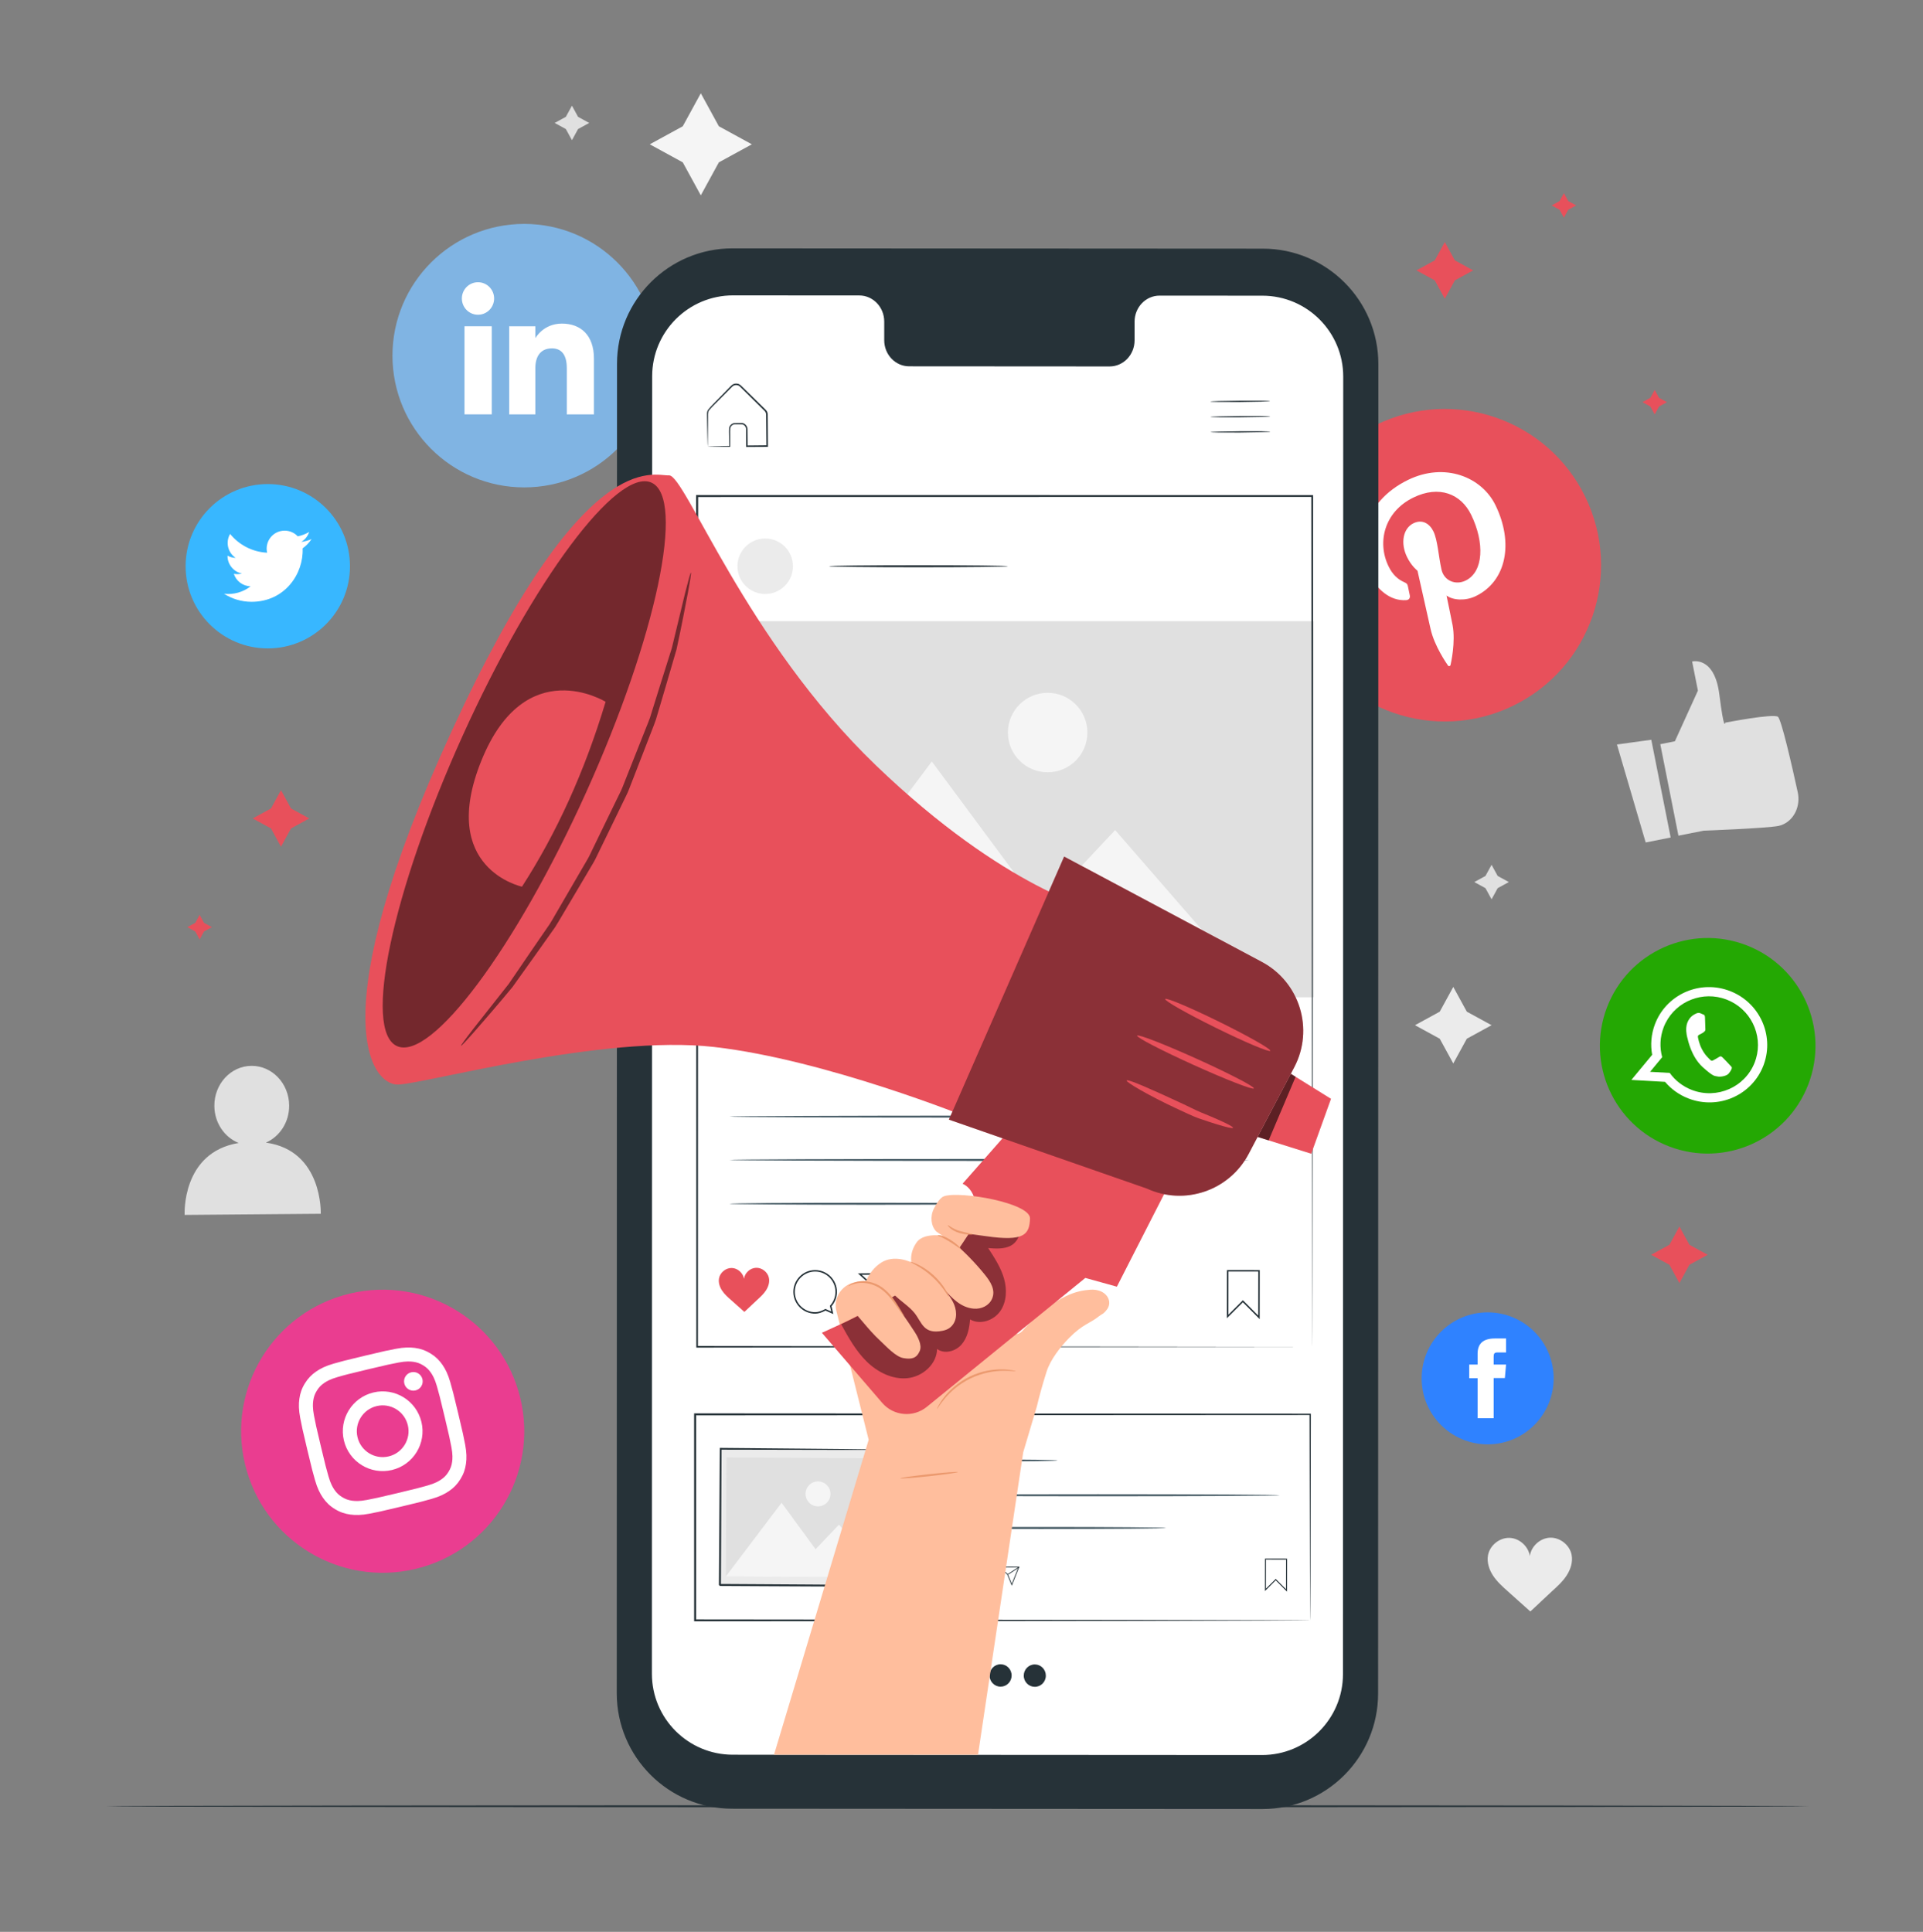 <svg width="212" height="213" viewBox="0 0 212 213" fill="none" xmlns="http://www.w3.org/2000/svg">
<rect x="0" y="0" width="212" height="213" fill="#808080" stroke="none"/>
<path d="M57.793 53.739C49.771 53.739 43.268 47.236 43.268 39.213C43.268 31.191 49.771 24.688 57.793 24.688C65.816 24.688 72.319 31.191 72.319 39.213C72.32 47.236 65.816 53.739 57.793 53.739Z" fill="#80B4E3"/>
<path d="M54.213 35.975H51.207V45.687H54.213V35.975Z" fill="white"/>
<path d="M52.696 34.704C53.678 34.704 54.474 33.901 54.474 32.911C54.474 31.921 53.678 31.119 52.696 31.119C51.714 31.119 50.918 31.922 50.918 32.911C50.918 33.901 51.713 34.704 52.696 34.704Z" fill="white"/>
<path d="M59.019 40.59C59.019 39.225 59.647 38.411 60.85 38.411C61.956 38.411 62.487 39.192 62.487 40.59C62.487 41.989 62.487 45.688 62.487 45.688H65.479C65.479 45.688 65.479 42.141 65.479 39.539C65.479 36.938 64.005 35.68 61.946 35.68C59.886 35.68 59.019 37.285 59.019 37.285V35.977H56.135V45.689H59.019C59.019 45.689 59.019 42.086 59.019 40.59Z" fill="white"/>
<path d="M77.261 10.285L79.25 13.922L82.887 15.911L79.25 17.9L77.261 21.537L75.272 17.9L71.635 15.911L75.272 13.922L77.261 10.285Z" fill="#F5F5F5"/>
<path d="M160.216 108.816L161.708 111.544L164.435 113.036L161.708 114.528L160.216 117.255L158.724 114.528L155.996 113.036L158.724 111.544L160.216 108.816Z" fill="#EBEBEB"/>
<path d="M164.437 95.35L165.11 96.581L166.341 97.253L165.11 97.927L164.437 99.157L163.764 97.927L162.533 97.253L163.764 96.581L164.437 95.35Z" fill="#E0E0E0"/>
<path d="M63.055 11.652L63.727 12.883L64.958 13.556L63.727 14.229L63.055 15.46L62.381 14.229L61.15 13.556L62.381 12.883L63.055 11.652Z" fill="#E0E0E0"/>
<path d="M29.312 125.983C30.829 125.324 31.895 123.736 31.879 121.882C31.858 119.452 29.994 117.499 27.716 117.518C25.439 117.536 23.61 119.521 23.631 121.95C23.648 123.822 24.761 125.4 26.312 126.022C19.979 127.061 20.356 133.954 20.356 133.954L35.363 133.829C35.363 133.829 35.615 126.852 29.312 125.983Z" fill="#E0E0E0"/>
<path d="M173.261 171.427C173.049 170.347 171.984 169.503 170.884 169.542C169.795 169.582 168.802 170.485 168.654 171.564C168.496 170.486 167.496 169.592 166.406 169.562C165.307 169.533 164.249 170.386 164.046 171.467C163.899 172.255 164.169 173.075 164.612 173.742C165.056 174.409 165.661 174.95 166.26 175.483C167.098 176.229 167.873 176.931 168.712 177.677C169.544 176.923 170.252 176.215 171.083 175.461C171.677 174.923 172.278 174.378 172.715 173.706C173.153 173.035 173.416 172.213 173.261 171.427Z" fill="#EBEBEB"/>
<path d="M183.037 82.053L184.645 81.734L187.185 76.147L186.548 72.937C186.548 72.937 189.004 72.291 189.545 76.553C190.086 80.814 190.19 79.681 190.19 79.681C190.19 79.681 195.472 78.654 196.001 79.026C196.386 79.296 197.57 84.51 198.189 87.342C198.501 88.768 197.887 90.273 196.623 90.875C196.444 90.962 196.258 91.027 196.07 91.065C194.754 91.326 187.816 91.589 187.816 91.589L185.038 92.14L183.037 82.053Z" fill="#E0E0E0"/>
<path d="M178.258 82.085L181.428 92.888L184.182 92.342L182.045 81.564L178.258 82.085Z" fill="#E0E0E0"/>
<path d="M199.48 199.151C199.48 199.212 157.432 199.262 105.576 199.262C53.701 199.262 11.662 199.212 11.662 199.151C11.662 199.09 53.701 199.041 105.576 199.041C157.432 199.041 199.48 199.09 199.48 199.151Z" fill="#263238"/>
<path d="M166.815 77.813C158.259 81.974 147.95 78.412 143.788 69.856C139.626 61.3 143.189 50.99 151.745 46.829C160.301 42.668 170.611 46.23 174.772 54.786C178.933 63.342 175.371 73.651 166.815 77.813Z" fill="#E8505B"/>
<path d="M155.022 66.171C155.312 66.153 155.483 65.952 155.423 65.65C155.381 65.441 155.269 64.916 155.226 64.696C155.168 64.396 155.096 64.317 154.788 64.181C154.118 63.886 153.53 63.368 153.082 62.447C151.783 59.776 152.619 56.414 155.824 54.855C158.662 53.475 161.065 54.45 162.191 56.767C163.673 59.814 163.576 63.041 161.573 64.015C160.468 64.552 159.196 64.041 158.915 62.791C158.583 61.297 158.495 59.553 158.025 58.586C157.604 57.721 156.789 57.225 155.827 57.693C154.697 58.243 154.358 59.854 155.119 61.42C155.604 62.418 156.271 62.928 156.271 62.928C156.271 62.928 157.498 68.392 157.712 69.348C158.139 71.254 159.501 73.183 159.634 73.38C159.712 73.497 159.888 73.448 159.914 73.319C159.953 73.132 160.49 70.814 160.14 68.932C160.041 68.398 159.471 65.665 159.471 65.665C160.179 66.187 161.552 66.281 162.692 65.727C166.09 64.074 166.889 59.856 164.872 55.71C163.348 52.575 159.273 50.947 155.237 52.91C150.215 55.352 149.434 60.184 150.894 63.185C151.778 65.004 153.253 66.287 155.022 66.171Z" fill="white"/>
<path d="M184.021 126.406C177.891 124.063 174.82 117.195 177.163 111.066C179.505 104.936 186.373 101.865 192.503 104.208C198.633 106.55 201.703 113.418 199.361 119.548C197.018 125.678 190.151 128.748 184.021 126.406Z" fill="#24A803"/>
<path fill-rule="evenodd" clip-rule="evenodd" d="M194.465 117.324C195.609 114.086 193.951 110.502 190.7 109.26C187.487 108.033 183.907 109.547 182.56 112.65C182.524 112.736 182.489 112.822 182.455 112.908C182.027 114.03 181.94 115.196 182.141 116.3L179.848 119.07L183.56 119.282C184.237 120.079 185.119 120.725 186.166 121.124C189.468 122.386 193.157 120.753 194.41 117.476C194.429 117.426 194.449 117.375 194.465 117.324ZM186.527 120.179C185.506 119.789 184.673 119.124 184.078 118.297L181.912 118.175L183.246 116.562C182.959 115.509 182.99 114.364 183.407 113.272C183.469 113.11 183.539 112.951 183.617 112.798C184.828 110.368 187.733 109.21 190.338 110.206C192.977 111.214 194.37 114.072 193.59 116.717C193.552 116.85 193.509 116.981 193.458 117.112C192.407 119.863 189.298 121.238 186.527 120.179Z" fill="white"/>
<path fill-rule="evenodd" clip-rule="evenodd" d="M190.714 117.436C190.594 117.307 190.009 116.679 189.893 116.581C189.777 116.479 189.688 116.419 189.535 116.527C189.381 116.635 188.973 116.855 188.853 116.918C188.728 116.983 188.64 116.962 188.52 116.832C188.402 116.704 187.987 116.372 187.618 115.66C187.331 115.111 187.216 114.522 187.187 114.344C187.159 114.166 187.264 114.117 187.365 114.072C187.458 114.031 187.576 113.957 187.683 113.902C187.713 113.884 187.738 113.868 187.763 113.853C187.817 113.812 187.861 113.772 187.922 113.714C188.009 113.636 188.016 113.542 188.008 113.456C187.999 113.369 187.979 112.54 187.967 112.202C187.958 111.865 187.816 111.869 187.729 111.836C187.645 111.803 187.552 111.752 187.454 111.715C187.356 111.678 187.183 111.653 186.993 111.747C186.803 111.841 186.29 112.049 186.017 112.766C185.953 112.934 185.919 113.114 185.903 113.29C185.856 113.859 186.014 114.403 186.042 114.498C186.078 114.621 186.439 116.496 187.704 117.65C188.974 118.799 189.048 118.606 189.326 118.684C189.604 118.764 190.327 118.665 190.578 118.37C190.831 118.079 190.942 117.787 190.929 117.712C190.916 117.639 190.832 117.565 190.714 117.436Z" fill="white"/>
<path d="M29.523 71.492C24.519 71.492 20.463 67.435 20.463 62.431C20.463 57.428 24.519 53.371 29.523 53.371C34.526 53.371 38.583 57.428 38.583 62.431C38.583 67.435 34.527 71.492 29.523 71.492Z" fill="#38B7FF"/>
<path d="M24.695 65.464C25.572 66.026 26.613 66.354 27.732 66.354C31.409 66.354 33.487 63.248 33.362 60.462C33.749 60.183 34.085 59.834 34.35 59.436C33.995 59.594 33.613 59.7 33.213 59.748C33.621 59.503 33.935 59.115 34.084 58.652C33.701 58.879 33.277 59.045 32.826 59.133C32.464 58.748 31.95 58.508 31.38 58.508C30.101 58.508 29.162 59.701 29.451 60.94C27.804 60.857 26.345 60.069 25.368 58.87C24.849 59.761 25.099 60.925 25.981 61.515C25.656 61.505 25.35 61.416 25.083 61.267C25.062 62.185 25.719 63.043 26.672 63.235C26.393 63.31 26.088 63.327 25.778 63.268C26.029 64.055 26.761 64.627 27.628 64.644C26.795 65.296 25.746 65.588 24.695 65.464Z" fill="white"/>
<path d="M45.805 172.986C37.421 174.983 29.006 169.806 27.008 161.422C25.011 153.038 30.188 144.623 38.572 142.626C46.956 140.629 55.371 145.806 57.368 154.189C59.365 162.574 54.188 170.989 45.805 172.986Z" fill="#EA3D90"/>
<path d="M40.563 150.981C42.785 150.452 43.05 150.398 43.937 150.229C44.758 150.073 45.23 150.103 45.551 150.147C45.976 150.206 46.296 150.32 46.657 150.542C47.018 150.764 47.264 150.998 47.507 151.351C47.691 151.617 47.932 152.025 48.162 152.828C48.411 153.696 48.483 153.957 49.012 156.18C49.542 158.402 49.596 158.668 49.765 159.555C49.921 160.375 49.89 160.848 49.846 161.168C49.788 161.593 49.673 161.913 49.451 162.274C49.23 162.635 48.995 162.881 48.643 163.124C48.377 163.308 47.968 163.549 47.166 163.779C46.298 164.028 46.036 164.099 43.814 164.629C41.591 165.158 41.326 165.212 40.439 165.382C39.619 165.538 39.146 165.507 38.825 165.463C38.401 165.405 38.081 165.29 37.72 165.069C37.36 164.847 37.113 164.613 36.87 164.26C36.686 163.994 36.445 163.586 36.215 162.783C35.966 161.915 35.895 161.653 35.365 159.431C34.836 157.209 34.781 156.944 34.613 156.057C34.456 155.236 34.487 154.763 34.531 154.442C34.59 154.018 34.704 153.698 34.926 153.337C35.148 152.977 35.382 152.73 35.735 152.487C36.001 152.303 36.41 152.063 37.212 151.832C38.079 151.582 38.34 151.511 40.563 150.981ZM40.206 149.482C37.945 150.021 37.664 150.098 36.786 150.35C35.909 150.601 35.338 150.886 34.858 151.218C34.361 151.561 33.965 151.956 33.612 152.529C33.259 153.102 33.085 153.634 33.004 154.232C32.924 154.81 32.927 155.449 33.098 156.345C33.269 157.242 33.327 157.528 33.865 159.788C34.404 162.049 34.481 162.33 34.733 163.208C34.984 164.084 35.269 164.655 35.601 165.136C35.944 165.632 36.339 166.029 36.912 166.381C37.485 166.734 38.017 166.908 38.615 166.99C39.193 167.07 39.832 167.067 40.727 166.896C41.625 166.725 41.91 166.667 44.171 166.128C46.431 165.59 46.712 165.513 47.59 165.261C48.467 165.009 49.038 164.724 49.519 164.392C50.016 164.049 50.412 163.654 50.764 163.081C51.117 162.508 51.291 161.976 51.373 161.379C51.453 160.8 51.45 160.162 51.279 159.266C51.108 158.369 51.049 158.083 50.511 155.823C49.972 153.563 49.895 153.282 49.643 152.403C49.392 151.527 49.107 150.955 48.775 150.475C48.432 149.979 48.037 149.582 47.464 149.229C46.891 148.877 46.359 148.703 45.761 148.62C45.182 148.541 44.544 148.544 43.648 148.715C42.751 148.885 42.466 148.944 40.206 149.482Z" fill="white"/>
<path d="M41.169 153.531C38.809 154.093 37.351 156.463 37.913 158.823C38.476 161.184 40.846 162.641 43.206 162.079C45.566 161.517 47.024 159.148 46.462 156.787C45.899 154.426 43.53 152.968 41.169 153.531ZM42.849 160.579C41.316 160.944 39.778 159.998 39.413 158.466C39.048 156.933 39.995 155.396 41.527 155.031C43.059 154.666 44.597 155.611 44.962 157.144C45.327 158.676 44.381 160.214 42.849 160.579Z" fill="white"/>
<path d="M46.571 152.066C46.702 152.618 46.362 153.172 45.81 153.303C45.258 153.435 44.704 153.094 44.573 152.542C44.442 151.991 44.782 151.437 45.334 151.306C45.885 151.174 46.439 151.515 46.571 152.066Z" fill="white"/>
<path d="M164.006 159.251C159.987 159.251 156.729 155.993 156.729 151.974C156.729 147.955 159.987 144.697 164.006 144.697C168.025 144.697 171.283 147.955 171.283 151.974C171.283 155.993 168.025 159.251 164.006 159.251Z" fill="#2F82FF"/>
<path d="M162.896 156.374H164.667V151.937H165.903L166.035 150.452H164.667C164.667 150.452 164.667 149.898 164.667 149.606C164.667 149.256 164.738 149.118 165.077 149.118C165.349 149.118 166.035 149.118 166.035 149.118V147.576C166.035 147.576 165.024 147.576 164.809 147.576C163.49 147.576 162.896 148.157 162.896 149.268C162.896 150.236 162.896 150.452 162.896 150.452H161.975V151.956H162.896V156.374Z" fill="white"/>
<path d="M139.186 199.459L80.722 199.424C73.69 199.42 67.992 193.718 67.994 186.686L68.023 40.116C68.024 33.081 73.73 27.379 80.765 27.383L139.23 27.417C146.261 27.421 151.958 33.123 151.957 40.155L151.928 186.726C151.927 193.761 146.222 199.463 139.186 199.459Z" fill="#263238"/>
<path d="M139.169 32.602L127.833 32.596C126.313 32.595 125.08 33.883 125.081 35.471L125.08 37.528C125.08 39.117 123.847 40.404 122.327 40.404L100.233 40.39C98.713 40.389 97.48 39.1 97.481 37.511L97.481 35.455C97.481 33.866 96.249 32.577 94.729 32.576L90.743 32.574L80.822 32.568C75.894 32.566 71.898 36.559 71.897 41.486L71.869 184.549C71.868 189.475 75.859 193.468 80.783 193.471L139.13 193.505C144.057 193.508 148.053 189.515 148.055 184.588L148.083 41.524C148.083 36.599 144.093 32.605 139.169 32.602Z" fill="white"/>
<path d="M140.021 44.223C140.021 44.261 138.547 44.305 136.729 44.32C134.91 44.335 133.436 44.316 133.436 44.278C133.435 44.239 134.909 44.196 136.728 44.181C138.546 44.166 140.021 44.185 140.021 44.223Z" fill="#263238"/>
<path d="M140.034 45.909C140.035 45.947 138.561 45.991 136.742 46.005C134.923 46.02 133.449 46.002 133.449 45.963C133.449 45.925 134.923 45.882 136.742 45.866C138.56 45.852 140.034 45.87 140.034 45.909Z" fill="#263238"/>
<path d="M140.048 47.592C140.048 47.63 138.574 47.674 136.756 47.689C134.937 47.704 133.463 47.685 133.463 47.647C133.462 47.608 134.936 47.565 136.755 47.55C138.573 47.535 140.048 47.554 140.048 47.592Z" fill="#263238"/>
<path d="M78.024 49.238C78.027 49.234 78.086 49.231 78.196 49.226C78.332 49.222 78.49 49.217 78.676 49.211C79.129 49.2 79.722 49.186 80.448 49.168L80.399 49.218C80.393 48.825 80.386 48.396 80.378 47.934C80.381 47.695 80.358 47.469 80.381 47.194C80.429 46.919 80.674 46.675 80.976 46.648C81.261 46.642 81.513 46.629 81.822 46.643C82.142 46.682 82.413 46.989 82.404 47.328C82.41 47.927 82.418 48.553 82.425 49.202L82.343 49.121C83.061 49.114 83.808 49.106 84.578 49.098L84.493 49.184C84.485 48.284 84.477 47.353 84.468 46.399C84.466 46.161 84.464 45.925 84.462 45.69C84.461 45.471 84.328 45.325 84.148 45.161C83.817 44.835 83.491 44.514 83.171 44.198C82.851 43.882 82.536 43.572 82.228 43.268C82.074 43.116 81.922 42.965 81.772 42.817C81.615 42.665 81.491 42.509 81.309 42.472C81.133 42.424 80.938 42.462 80.796 42.569C80.661 42.684 80.516 42.846 80.38 42.979C80.105 43.256 79.838 43.526 79.578 43.788C79.074 44.312 78.548 44.79 78.166 45.243C78.005 45.493 78.065 45.799 78.054 46.077C78.053 46.354 78.053 46.617 78.052 46.865C78.049 47.348 78.047 47.771 78.044 48.134C78.041 48.458 78.038 48.726 78.036 48.945C78.031 49.133 78.028 49.233 78.024 49.238C78.019 49.242 78.014 49.15 78.008 48.969C78.003 48.753 77.995 48.489 77.986 48.17C77.978 47.805 77.968 47.378 77.957 46.891C77.953 46.638 77.947 46.37 77.942 46.088C77.94 45.945 77.938 45.798 77.936 45.648C77.934 45.49 77.975 45.325 78.059 45.181C78.472 44.674 78.966 44.225 79.474 43.686C79.732 43.422 79.997 43.15 80.27 42.87C80.413 42.73 80.531 42.59 80.701 42.443C80.88 42.306 81.126 42.257 81.35 42.316C81.588 42.368 81.742 42.563 81.886 42.699C82.038 42.847 82.19 42.997 82.345 43.149C82.654 43.452 82.97 43.761 83.291 44.076C83.612 44.391 83.939 44.712 84.27 45.037C84.348 45.12 84.443 45.191 84.519 45.308C84.592 45.419 84.633 45.551 84.636 45.685C84.639 45.921 84.641 46.158 84.643 46.397C84.65 47.351 84.657 48.282 84.664 49.183L84.665 49.269L84.579 49.269C83.809 49.274 83.062 49.279 82.344 49.283L82.262 49.284L82.262 49.203C82.258 48.553 82.255 47.928 82.252 47.328C82.261 47.058 82.051 46.82 81.8 46.786C81.543 46.772 81.24 46.781 80.99 46.783C80.749 46.803 80.549 46.996 80.508 47.218C80.486 47.443 80.502 47.705 80.498 47.932C80.498 48.395 80.498 48.824 80.498 49.217V49.268L80.449 49.267C79.71 49.262 79.108 49.258 78.647 49.255C78.465 49.252 78.311 49.249 78.178 49.247C78.073 49.244 78.021 49.241 78.024 49.238Z" fill="#263238"/>
<path d="M116.592 161.026C116.592 161.042 116.374 161.056 115.98 161.069C115.543 161.078 114.983 161.09 114.309 161.104C112.899 161.124 110.95 161.136 108.798 161.136C106.645 161.136 104.696 161.124 103.285 161.104C102.612 161.09 102.051 161.078 101.615 161.069C101.22 161.056 101.002 161.041 101.002 161.026C101.002 161.011 101.22 160.997 101.615 160.983C102.051 160.975 102.612 160.963 103.285 160.948C104.696 160.928 106.645 160.916 108.798 160.916C110.95 160.916 112.899 160.928 114.309 160.948C114.983 160.962 115.544 160.974 115.98 160.983C116.374 160.997 116.592 161.011 116.592 161.026Z" fill="#455A64"/>
<path d="M141.095 164.862C141.095 164.923 132.119 164.972 121.05 164.972C109.976 164.972 101.002 164.923 101.002 164.862C101.002 164.801 109.976 164.752 121.05 164.752C132.12 164.752 141.095 164.801 141.095 164.862Z" fill="#455A64"/>
<path d="M128.566 168.47C128.566 168.531 122.395 168.58 114.785 168.58C107.172 168.58 101.002 168.53 101.002 168.47C101.002 168.409 107.172 168.359 114.785 168.359C122.395 168.359 128.566 168.409 128.566 168.47Z" fill="#455A64"/>
<path d="M141.887 175.493L140.641 174.243L139.455 175.426L139.461 171.85L141.892 171.853L141.887 175.493ZM140.641 174.087L140.68 174.126L141.777 175.226L141.782 171.963L139.57 171.959L139.565 175.16L140.641 174.087Z" fill="#263238"/>
<path d="M108.716 175.029L108.276 174.833C108.064 174.948 107.878 175.005 107.707 175.006C107.034 175.012 106.482 174.468 106.477 173.795C106.471 173.122 107.015 172.57 107.688 172.564C108.361 172.559 108.913 173.103 108.919 173.775C108.921 174.075 108.813 174.363 108.615 174.59L108.716 175.029ZM107.689 172.648C107.062 172.653 106.555 173.167 106.561 173.795C106.566 174.422 107.08 174.928 107.707 174.923C107.868 174.922 108.047 174.865 108.255 174.75L108.273 174.74L108.597 174.885L108.524 174.566L108.539 174.55C108.732 174.337 108.838 174.062 108.835 173.777C108.83 173.149 108.316 172.643 107.689 172.648Z" fill="#263238"/>
<path d="M111.544 174.839L111.04 173.609L110.096 172.749L112.387 172.73L111.544 174.839ZM110.309 172.831L111.114 173.569L111.543 174.616L112.263 172.815L110.309 172.831Z" fill="#263238"/>
<path d="M112.339 172.742L111.09 173.555L111.135 173.625L112.385 172.812L112.339 172.742Z" fill="#263238"/>
<path d="M105.111 173.005C105.045 172.678 104.721 172.422 104.388 172.436C104.057 172.449 103.757 172.724 103.713 173.052C103.664 172.725 103.359 172.455 103.029 172.447C102.695 172.439 102.375 172.699 102.315 173.028C102.271 173.267 102.354 173.516 102.489 173.718C102.624 173.92 102.809 174.083 102.99 174.244C103.246 174.47 103.481 174.682 103.737 174.908C103.989 174.678 104.203 174.462 104.454 174.233C104.634 174.068 104.815 173.902 104.947 173.698C105.08 173.493 105.158 173.243 105.111 173.005Z" fill="#E8505B"/>
<path d="M144.441 178.657C144.441 178.657 144.436 178.52 144.433 178.258C144.431 177.993 144.429 177.606 144.426 177.098C144.421 176.075 144.415 174.571 144.408 172.622C144.398 168.725 144.385 163.056 144.368 155.944L144.44 156.017C128.127 156.026 103.775 156.04 76.636 156.055H76.632L76.742 155.945C76.741 163.838 76.739 171.495 76.739 178.658L76.632 178.551C96.151 178.571 113.088 178.588 125.151 178.601C131.187 178.613 136.003 178.624 139.315 178.631C140.969 178.637 142.247 178.641 143.116 178.645C143.547 178.648 143.875 178.65 144.102 178.652C144.324 178.653 144.441 178.657 144.441 178.657C144.441 178.657 144.333 178.662 144.115 178.664C143.892 178.666 143.568 178.668 143.143 178.671C142.279 178.674 141.009 178.679 139.365 178.685C136.058 178.692 131.251 178.702 125.225 178.715C113.144 178.727 96.181 178.744 76.632 178.764H76.525V178.657C76.524 171.495 76.522 163.838 76.522 155.944V155.834H76.632H76.636C103.775 155.849 128.127 155.862 144.44 155.872H144.513V155.945C144.496 163.075 144.483 168.759 144.473 172.666C144.466 174.608 144.459 176.107 144.456 177.126C144.452 177.628 144.45 178.011 144.448 178.274C144.445 178.53 144.441 178.657 144.441 178.657Z" fill="#263238"/>
<path d="M79.457 159.741L79.371 174.758L98.154 174.865L98.24 159.848L79.457 159.741Z" fill="#EBEBEB"/>
<path d="M98.236 159.846C98.233 159.848 98.202 159.85 98.141 159.851C98.072 159.852 97.985 159.854 97.875 159.855C97.631 159.857 97.289 159.859 96.849 159.861C95.946 159.862 94.644 159.864 92.998 159.866C89.695 159.859 85.013 159.849 79.452 159.838L79.551 159.74C79.529 164.211 79.504 169.333 79.477 174.754C79.5 174.781 79.272 174.545 79.371 174.645H79.376H79.386H79.406L79.447 174.645L79.529 174.646L79.691 174.647L80.016 174.648L80.664 174.652C81.094 174.655 81.523 174.657 81.949 174.66C82.802 174.665 83.646 174.67 84.48 174.675C86.147 174.686 87.775 174.696 89.353 174.706C92.508 174.729 95.465 174.75 98.15 174.77L98.057 174.861C98.103 170.352 98.141 166.611 98.167 163.985C98.184 162.679 98.198 161.651 98.208 160.936C98.214 160.591 98.219 160.323 98.223 160.129C98.228 159.946 98.236 159.846 98.236 159.846C98.236 159.846 98.242 159.933 98.244 160.11C98.245 160.299 98.247 160.563 98.25 160.9C98.252 161.609 98.254 162.631 98.256 163.928C98.253 166.569 98.248 170.329 98.242 174.862V174.954L98.15 174.954C95.466 174.943 92.508 174.93 89.353 174.917C87.775 174.909 86.147 174.901 84.48 174.893C83.646 174.889 82.802 174.884 81.949 174.879C81.523 174.877 81.094 174.875 80.664 174.872L80.016 174.868L79.691 174.867L79.529 174.866L79.447 174.865H79.406H79.386H79.376H79.371C79.468 174.964 79.233 174.731 79.258 174.753C79.293 169.331 79.326 164.209 79.355 159.738L79.355 159.639L79.454 159.64C85.041 159.692 89.745 159.735 93.064 159.766C94.7 159.787 95.995 159.803 96.893 159.814C97.324 159.822 97.659 159.827 97.898 159.832C98.004 159.835 98.088 159.837 98.154 159.839C98.21 159.842 98.238 159.844 98.236 159.846Z" fill="#263238"/>
<path d="M80.098 160.689L80.023 173.814L97.487 173.914L97.561 160.788L80.098 160.689Z" fill="#E0E0E0"/>
<path d="M80.019 173.814L86.165 165.689L89.914 170.816L92.493 168.101L97.482 173.913L80.019 173.814Z" fill="#F5F5F5"/>
<path d="M91.555 164.72C91.55 165.48 90.931 166.092 90.172 166.088C89.413 166.083 88.8 165.464 88.805 164.705C88.809 163.946 89.428 163.333 90.187 163.338C90.947 163.342 91.559 163.961 91.555 164.72Z" fill="#F5F5F5"/>
<path d="M111.124 62.433C111.124 62.441 111.055 62.448 110.923 62.455C110.766 62.461 110.576 62.468 110.348 62.476C109.813 62.485 109.099 62.497 108.233 62.511C106.447 62.531 103.979 62.544 101.254 62.544C98.528 62.544 96.06 62.531 94.274 62.511C93.407 62.497 92.693 62.485 92.158 62.476C91.93 62.468 91.741 62.461 91.583 62.455C91.452 62.448 91.383 62.441 91.383 62.433C91.383 62.425 91.452 62.418 91.583 62.41C91.741 62.405 91.93 62.398 92.158 62.39C92.693 62.381 93.407 62.369 94.274 62.355C96.06 62.335 98.528 62.322 101.254 62.322C103.979 62.322 106.447 62.335 108.233 62.355C109.099 62.369 109.814 62.381 110.348 62.39C110.576 62.398 110.766 62.404 110.923 62.41C111.055 62.418 111.124 62.425 111.124 62.433Z" fill="#263238"/>
<path d="M138.874 145.445L137.022 143.588L135.26 145.346L135.268 140.031L138.882 140.037L138.874 145.445ZM137.023 143.357L137.081 143.415L138.711 145.05L138.719 140.2L135.432 140.195L135.425 144.952L137.023 143.357Z" fill="#263238"/>
<path d="M91.869 144.886L91.004 144.5C90.586 144.727 90.219 144.838 89.884 144.841C88.558 144.852 87.472 143.783 87.461 142.458C87.45 141.133 88.52 140.046 89.845 140.035C91.17 140.025 92.257 141.094 92.267 142.419C92.272 143.009 92.06 143.576 91.669 144.022L91.869 144.886ZM89.846 140.199C88.612 140.209 87.616 141.222 87.626 142.456C87.635 143.69 88.648 144.687 89.882 144.676C90.2 144.674 90.552 144.562 90.961 144.337L90.997 144.316L91.634 144.601L91.49 143.974L91.519 143.942C91.9 143.523 92.108 142.982 92.103 142.42C92.093 141.186 91.081 140.19 89.846 140.199Z" fill="#263238"/>
<path d="M97.431 144.515L96.44 142.094L94.58 140.4L99.091 140.363L97.431 144.515ZM95.001 140.561L96.585 142.015L97.43 144.076L98.847 140.53L95.001 140.561Z" fill="#263238"/>
<path d="M98.995 140.365L96.535 141.965L96.625 142.103L99.084 140.503L98.995 140.365Z" fill="#263238"/>
<path d="M84.771 140.904C84.642 140.26 84.004 139.758 83.347 139.784C82.696 139.81 82.106 140.351 82.02 140.996C81.923 140.353 81.324 139.821 80.673 139.805C80.016 139.79 79.386 140.302 79.267 140.948C79.181 141.419 79.344 141.908 79.61 142.306C79.877 142.704 80.24 143.026 80.598 143.342C81.1 143.786 81.565 144.204 82.067 144.648C82.562 144.196 82.984 143.771 83.479 143.319C83.832 142.997 84.19 142.67 84.45 142.268C84.71 141.866 84.865 141.374 84.771 140.904Z" fill="#E8505B"/>
<path d="M84.36 65.492C86.05 65.492 87.42 64.122 87.42 62.433C87.42 60.743 86.05 59.373 84.36 59.373C82.671 59.373 81.301 60.743 81.301 62.433C81.301 64.122 82.671 65.492 84.36 65.492Z" fill="#EBEBEB"/>
<path d="M137.718 127.891C137.718 127.953 124.887 128.002 109.064 128.002C93.236 128.002 80.408 127.952 80.408 127.891C80.408 127.831 93.236 127.781 109.064 127.781C124.887 127.781 137.718 127.83 137.718 127.891Z" fill="#455A64"/>
<path d="M137.718 123.118C137.718 123.179 124.887 123.228 109.064 123.228C93.236 123.228 80.408 123.179 80.408 123.118C80.408 123.057 93.236 123.008 109.064 123.008C124.887 123.008 137.718 123.057 137.718 123.118Z" fill="#455A64"/>
<path d="M111.602 132.725C111.602 132.787 104.619 132.836 96.006 132.836C87.39 132.836 80.408 132.786 80.408 132.725C80.408 132.665 87.39 132.615 96.006 132.615C104.619 132.615 111.602 132.665 111.602 132.725Z" fill="#455A64"/>
<path d="M107.753 184.722C107.75 185.404 107.203 185.954 106.531 185.951C105.858 185.948 105.315 185.392 105.318 184.71C105.321 184.028 105.869 183.477 106.541 183.48C107.214 183.483 107.756 184.039 107.753 184.722Z" fill="#263238"/>
<path d="M111.527 184.739C111.524 185.421 110.976 185.971 110.304 185.969C109.632 185.966 109.089 185.41 109.092 184.728C109.094 184.046 109.642 183.495 110.315 183.498C110.987 183.501 111.53 184.056 111.527 184.739Z" fill="#263238"/>
<path d="M115.298 184.757C115.296 185.438 114.748 185.99 114.076 185.986C113.403 185.983 112.86 185.428 112.863 184.745C112.866 184.063 113.414 183.513 114.086 183.516C114.759 183.519 115.301 184.074 115.298 184.757Z" fill="#263238"/>
<path d="M144.846 68.488H77.037V109.957H144.846V68.488Z" fill="#E0E0E0"/>
<path d="M83.297 109.964L102.728 83.957L114.774 100.222L122.938 91.522L138.952 109.948L83.297 109.964Z" fill="#F5F5F5"/>
<path d="M119.879 80.767C119.88 83.188 117.919 85.15 115.499 85.151C113.078 85.152 111.116 83.19 111.115 80.77C111.114 78.35 113.076 76.388 115.496 76.387C117.916 76.386 119.878 78.347 119.879 80.767Z" fill="#F5F5F5"/>
<path d="M144.663 148.496C144.663 147.609 144.622 110.147 144.563 54.69L144.663 54.79C124.215 54.793 101.164 54.797 76.862 54.801H76.855L76.965 54.69C76.957 89.771 76.95 122.238 76.944 148.496L76.854 148.406C117.975 148.461 143.924 148.495 144.663 148.496C143.924 148.497 117.975 148.531 76.855 148.586H76.765V148.496C76.759 122.238 76.752 89.772 76.744 54.69V54.58H76.854H76.862C101.164 54.584 124.214 54.587 144.663 54.59H144.763V54.69C144.743 82.446 144.725 105.908 144.713 122.434C144.702 130.685 144.693 137.204 144.687 141.663C144.682 143.887 144.677 145.596 144.675 146.753C144.672 147.326 144.67 147.762 144.669 148.058C144.667 148.35 144.663 148.496 144.663 148.496Z" fill="#263238"/>
<path d="M112.802 160.132L114.302 155.091C114.564 153.998 114.911 152.709 115.379 151.238C115.8 149.915 116.878 148.526 117.862 147.525C119.393 145.968 120.121 145.957 121.15 145.131C121.244 145.07 121.349 144.984 121.437 144.937C121.65 144.822 121.806 144.668 121.937 144.504C122.824 143.544 121.973 142.06 120.171 142.201C118.815 142.307 116.604 142.695 113.008 146.405C112.963 146.462 112.916 146.509 112.871 146.566C110.984 149.02 109.211 142.016 108.892 139.409C108.684 137.718 106.855 136.678 105.199 137.29L96.439 141.388C95.716 141.133 94.856 141.176 93.881 141.474C92.591 141.951 91.875 143.277 92.212 144.564L95.766 158.747L85.33 193.47H107.822L112.802 160.132Z" fill="#FFBE9D"/>
<path d="M130.081 128.242L123.128 141.867L119.652 140.901L102.176 155.116C100.689 156.325 98.509 156.132 97.259 154.679L90.606 146.947C90.606 146.947 104.022 141.168 106.503 136.384C108.984 131.6 106.117 130.515 106.117 130.515L112.431 123.34L130.081 128.242Z" fill="#E8505B"/>
<path d="M121.063 100.41C121.063 100.41 110.885 98.159 96.564 84.386C82.242 70.614 75.512 52.324 73.759 52.414C72.005 52.503 64.351 48.949 49.793 80.618C35.234 112.287 40.969 119.641 43.866 119.582C46.763 119.522 66.434 114.041 78.721 115.437C91.007 116.834 106.8 123.237 106.8 123.237L121.063 100.41Z" fill="#E8505B"/>
<path d="M142.684 117.673L139.212 124.274L137.657 127.232C135.523 131.288 130.589 132.965 126.426 131.047L104.611 123.447L117.316 94.443L139.11 106.058C143.294 108.287 144.891 113.477 142.684 117.673Z" fill="#E8505B"/>
<g opacity="0.4">
<path d="M142.684 117.673L139.212 124.274L137.657 127.232C135.523 131.288 130.589 132.965 126.426 131.047L104.611 123.447L117.316 94.443L139.11 106.058C143.294 108.287 144.891 113.477 142.684 117.673Z" fill="black"/>
</g>
<path d="M50.969 81.195C43.221 98.351 39.996 113.638 43.765 115.34C47.535 117.043 56.872 104.516 64.62 87.36C72.368 70.205 75.593 54.918 71.823 53.215C68.054 51.513 58.718 64.04 50.969 81.195Z" fill="#E8505B"/>
<g opacity="0.5">
<path d="M50.969 81.195C43.221 98.351 39.996 113.638 43.765 115.34C47.535 117.043 56.872 104.516 64.62 87.36C72.368 70.205 75.593 54.918 71.823 53.215C68.054 51.513 58.718 64.04 50.969 81.195Z" fill="black"/>
</g>
<path d="M144.557 127.21L138.645 125.353L142.303 118.396L146.737 121.153L144.557 127.21Z" fill="#E8505B"/>
<g opacity="0.6">
<path d="M142.303 118.396L138.645 125.353L139.859 125.736L142.834 118.726L142.303 118.396Z" fill="black"/>
</g>
<path d="M138.228 120.003C138.141 120.194 135.191 119.047 131.638 117.441C128.082 115.835 125.273 114.378 125.359 114.187C125.445 113.996 128.396 115.143 131.95 116.749C135.504 118.355 138.314 119.812 138.228 120.003Z" fill="#E8505B"/>
<path d="M140.047 115.859C139.954 116.047 137.284 114.922 134.083 113.345C130.88 111.768 128.361 110.338 128.454 110.149C128.546 109.962 131.215 111.087 134.418 112.664C137.619 114.24 140.14 115.67 140.047 115.859Z" fill="#E8505B"/>
<path d="M135.934 124.348C135.903 124.449 135.201 124.287 134.08 123.94C133.52 123.768 132.857 123.549 132.123 123.295C131.395 123.031 130.638 122.648 129.827 122.28C126.592 120.779 124.123 119.309 124.203 119.135C124.299 118.929 126.939 120.104 130.144 121.591C130.948 121.955 131.693 122.356 132.396 122.65C133.102 122.935 133.735 123.201 134.263 123.436C135.321 123.905 135.965 124.247 135.934 124.348Z" fill="#E8505B"/>
<path d="M66.764 77.379C66.764 77.379 57.919 71.894 53.078 83.846C48.239 95.797 57.546 97.762 57.546 97.762C61.355 91.856 64.448 85.087 66.764 77.379Z" fill="#E8505B"/>
<g opacity="0.5">
<path d="M76.172 63.137C76.224 63.146 76.098 63.957 75.825 65.42C75.546 66.88 75.15 69 74.583 71.603C74.209 72.885 73.8 74.285 73.362 75.786C73.14 76.538 72.91 77.314 72.674 78.115C72.555 78.516 72.435 78.921 72.313 79.333C72.181 79.741 72.009 80.141 71.855 80.554C71.217 82.199 70.549 83.923 69.856 85.71C69.683 86.157 69.507 86.608 69.33 87.063C69.158 87.519 68.915 87.949 68.708 88.399C68.276 89.29 67.837 90.195 67.393 91.11C66.948 92.025 66.508 92.929 66.074 93.82C65.849 94.26 65.66 94.718 65.409 95.136C65.16 95.556 64.915 95.973 64.671 96.386C63.694 98.036 62.751 99.628 61.852 101.146C61.622 101.522 61.414 101.905 61.175 102.261C60.926 102.612 60.681 102.959 60.439 103.3C59.956 103.982 59.485 104.643 59.031 105.284C58.121 106.557 57.272 107.745 56.495 108.833C54.803 110.882 53.385 112.499 52.41 113.621C51.43 114.738 50.869 115.34 50.828 115.307C50.788 115.274 51.272 114.608 52.182 113.433C53.126 112.236 54.452 110.556 56.079 108.492C56.828 107.396 57.644 106.199 58.52 104.915C58.96 104.274 59.416 103.611 59.885 102.928C60.12 102.587 60.358 102.241 60.6 101.891C60.832 101.535 61.035 101.151 61.259 100.775C62.139 99.26 63.063 97.671 64.021 96.025C64.261 95.613 64.503 95.198 64.748 94.78C64.996 94.364 65.181 93.91 65.404 93.471C65.833 92.586 66.269 91.687 66.71 90.778C67.152 89.87 67.588 88.972 68.019 88.088C68.225 87.642 68.469 87.216 68.641 86.763C68.818 86.313 68.995 85.866 69.17 85.423C69.872 83.653 70.55 81.945 71.196 80.317C71.353 79.909 71.529 79.513 71.666 79.109C71.792 78.702 71.917 78.3 72.04 77.904C72.287 77.113 72.527 76.344 72.759 75.601C73.227 74.118 73.663 72.734 74.063 71.467C74.678 68.917 75.178 66.841 75.535 65.362C75.896 63.922 76.121 63.128 76.172 63.137Z" fill="black"/>
</g>
<g opacity="0.4">
<path d="M92.725 145.998C93.531 147.463 94.355 148.951 95.549 150.122C96.743 151.292 98.383 152.122 100.048 151.954C101.711 151.787 103.288 150.404 103.306 148.732C104.105 149.332 105.328 149.007 105.99 148.259C106.652 147.51 106.867 146.47 106.946 145.474C108.031 146.113 109.539 145.606 110.263 144.576C110.987 143.545 111.032 142.157 110.681 140.947C110.33 139.738 109.63 138.665 108.94 137.612C109.775 137.679 110.659 137.738 111.407 137.359C112.154 136.981 112.659 135.992 112.223 135.276C111.967 134.856 111.476 134.648 111.007 134.501C109.698 134.091 108.779 133.763 107.417 133.921C107.1 133.924 107.962 137.515 99.41 142.426C94.361 145.326 92.725 145.998 92.725 145.998Z" fill="black"/>
</g>
<path d="M111.985 151.185C111.979 151.224 111.41 151.115 110.487 151.14C109.569 151.161 108.286 151.362 107.02 151.97C105.753 152.577 104.793 153.451 104.202 154.153C103.604 154.857 103.333 155.369 103.299 155.349C103.286 155.343 103.341 155.208 103.466 154.978C103.59 154.747 103.792 154.425 104.081 154.054C104.651 153.314 105.621 152.395 106.925 151.77C108.228 151.145 109.551 150.964 110.485 150.984C110.955 150.991 111.333 151.035 111.59 151.083C111.848 151.13 111.987 151.171 111.985 151.185Z" fill="#EB996E"/>
<path d="M93.283 143.721C94.661 145.044 95.603 146.505 97.048 147.837C97.705 148.443 98.724 149.59 99.605 149.743C100.485 149.895 101.049 149.778 101.397 148.956C101.679 148.29 101.173 147.379 100.822 146.83C99.902 145.386 99.022 144.258 98.332 143.135C98.01 142.609 98.428 142.5 98.58 142.744C99.243 143.431 100.232 144.027 100.826 144.775C101.639 145.8 101.787 147.157 103.915 146.728C104.196 146.671 104.477 146.574 104.704 146.4C105.505 145.786 105.539 144.721 105.202 143.867C104.938 143.198 104.474 142.63 104.017 142.074C104.923 143.097 105.912 144.174 107.352 144.29C108.189 144.358 109.03 143.968 109.368 143.199C109.794 142.231 109.183 141.296 108.57 140.539C107.483 139.199 106.271 137.96 104.954 136.845C104.464 136.43 103.839 136.198 103.196 136.193C102.451 136.189 101.519 136.329 101.059 136.977C100.223 138.153 100.48 139.193 100.48 139.193C100.48 139.193 98.612 138.246 97.111 139.237C95.61 140.227 95.239 141.93 95.239 141.93L93.283 143.721Z" fill="#FFBE9D"/>
<path d="M103.223 135.783C102.645 135.201 102.51 134.135 102.959 133.256C103.276 132.633 103.677 132.028 104.084 131.891C105.861 131.292 113.624 132.635 113.554 134.358C113.481 136.127 112.916 136.906 108.702 136.298C107.961 136.191 106.798 136.045 106.798 136.045L105.781 137.571L103.223 135.783Z" fill="#FFBE9D"/>
<path d="M104.613 142.998C104.552 143.036 103.961 141.83 102.754 140.75C101.56 139.654 100.303 139.184 100.335 139.119C100.343 139.095 100.668 139.179 101.157 139.409C101.645 139.637 102.289 140.031 102.903 140.586C103.515 141.142 103.969 141.745 104.245 142.208C104.522 142.672 104.637 142.987 104.613 142.998Z" fill="#EB996E"/>
<path d="M105.921 137.704C105.882 137.74 105.37 137.322 104.671 136.894C104.323 136.68 104 136.501 103.759 136.392C103.519 136.28 103.36 136.249 103.361 136.216C103.36 136.187 103.544 136.164 103.813 136.246C104.083 136.322 104.43 136.487 104.787 136.707C105.503 137.145 105.973 137.658 105.921 137.704Z" fill="#EB996E"/>
<path d="M107.225 136.101C107.22 136.148 106.544 136.167 105.729 135.933C105.325 135.809 104.983 135.614 104.772 135.431C104.559 135.25 104.47 135.098 104.491 135.08C104.532 135.043 105.014 135.501 105.794 135.722C106.565 135.945 107.236 136.028 107.225 136.101Z" fill="#EB996E"/>
<path d="M99.679 145.131C99.654 145.149 99.379 144.799 98.971 144.211C98.554 143.638 98.024 142.781 97.159 142.152C96.293 141.521 95.275 141.371 94.592 141.471C93.895 141.569 93.532 141.856 93.51 141.815C93.503 141.806 93.584 141.726 93.758 141.619C93.93 141.51 94.206 141.39 94.566 141.318C95.28 141.171 96.369 141.303 97.287 141.972C98.201 142.64 98.716 143.531 99.101 144.125C99.476 144.735 99.704 145.114 99.679 145.131Z" fill="#EB996E"/>
<path d="M105.619 162.304C105.625 162.365 104.204 162.569 102.445 162.76C100.686 162.952 99.254 163.058 99.248 162.997C99.241 162.936 100.662 162.732 102.422 162.541C104.18 162.35 105.612 162.244 105.619 162.304Z" fill="#EB996E"/>
<path d="M172.413 21.293L172.891 22.168L173.766 22.646L172.891 23.125L172.413 24L171.934 23.125L171.059 22.646L171.934 22.168L172.413 21.293Z" fill="#E8505B"/>
<path d="M182.42 42.988L182.899 43.863L183.774 44.342L182.899 44.821L182.42 45.696L181.942 44.821L181.066 44.342L181.942 43.863L182.42 42.988Z" fill="#E8505B"/>
<path d="M22.008 100.873L22.486 101.749L23.361 102.227L22.486 102.706L22.008 103.581L21.529 102.706L20.654 102.227L21.529 101.749L22.008 100.873Z" fill="#E8505B"/>
<path d="M159.282 26.686L160.388 28.706L162.409 29.812L160.388 30.917L159.282 32.938L158.177 30.917L156.156 29.812L158.177 28.706L159.282 26.686Z" fill="#E8505B"/>
<path d="M30.979 87.121L32.082 89.138L34.098 90.24L32.082 91.343L30.979 93.36L29.876 91.343L27.859 90.24L29.876 89.138L30.979 87.121Z" fill="#E8505B"/>
<path d="M185.145 135.23L186.248 137.247L188.264 138.35L186.248 139.453L185.145 141.47L184.042 139.453L182.025 138.35L184.042 137.247L185.145 135.23Z" fill="#E8505B"/>
</svg>
